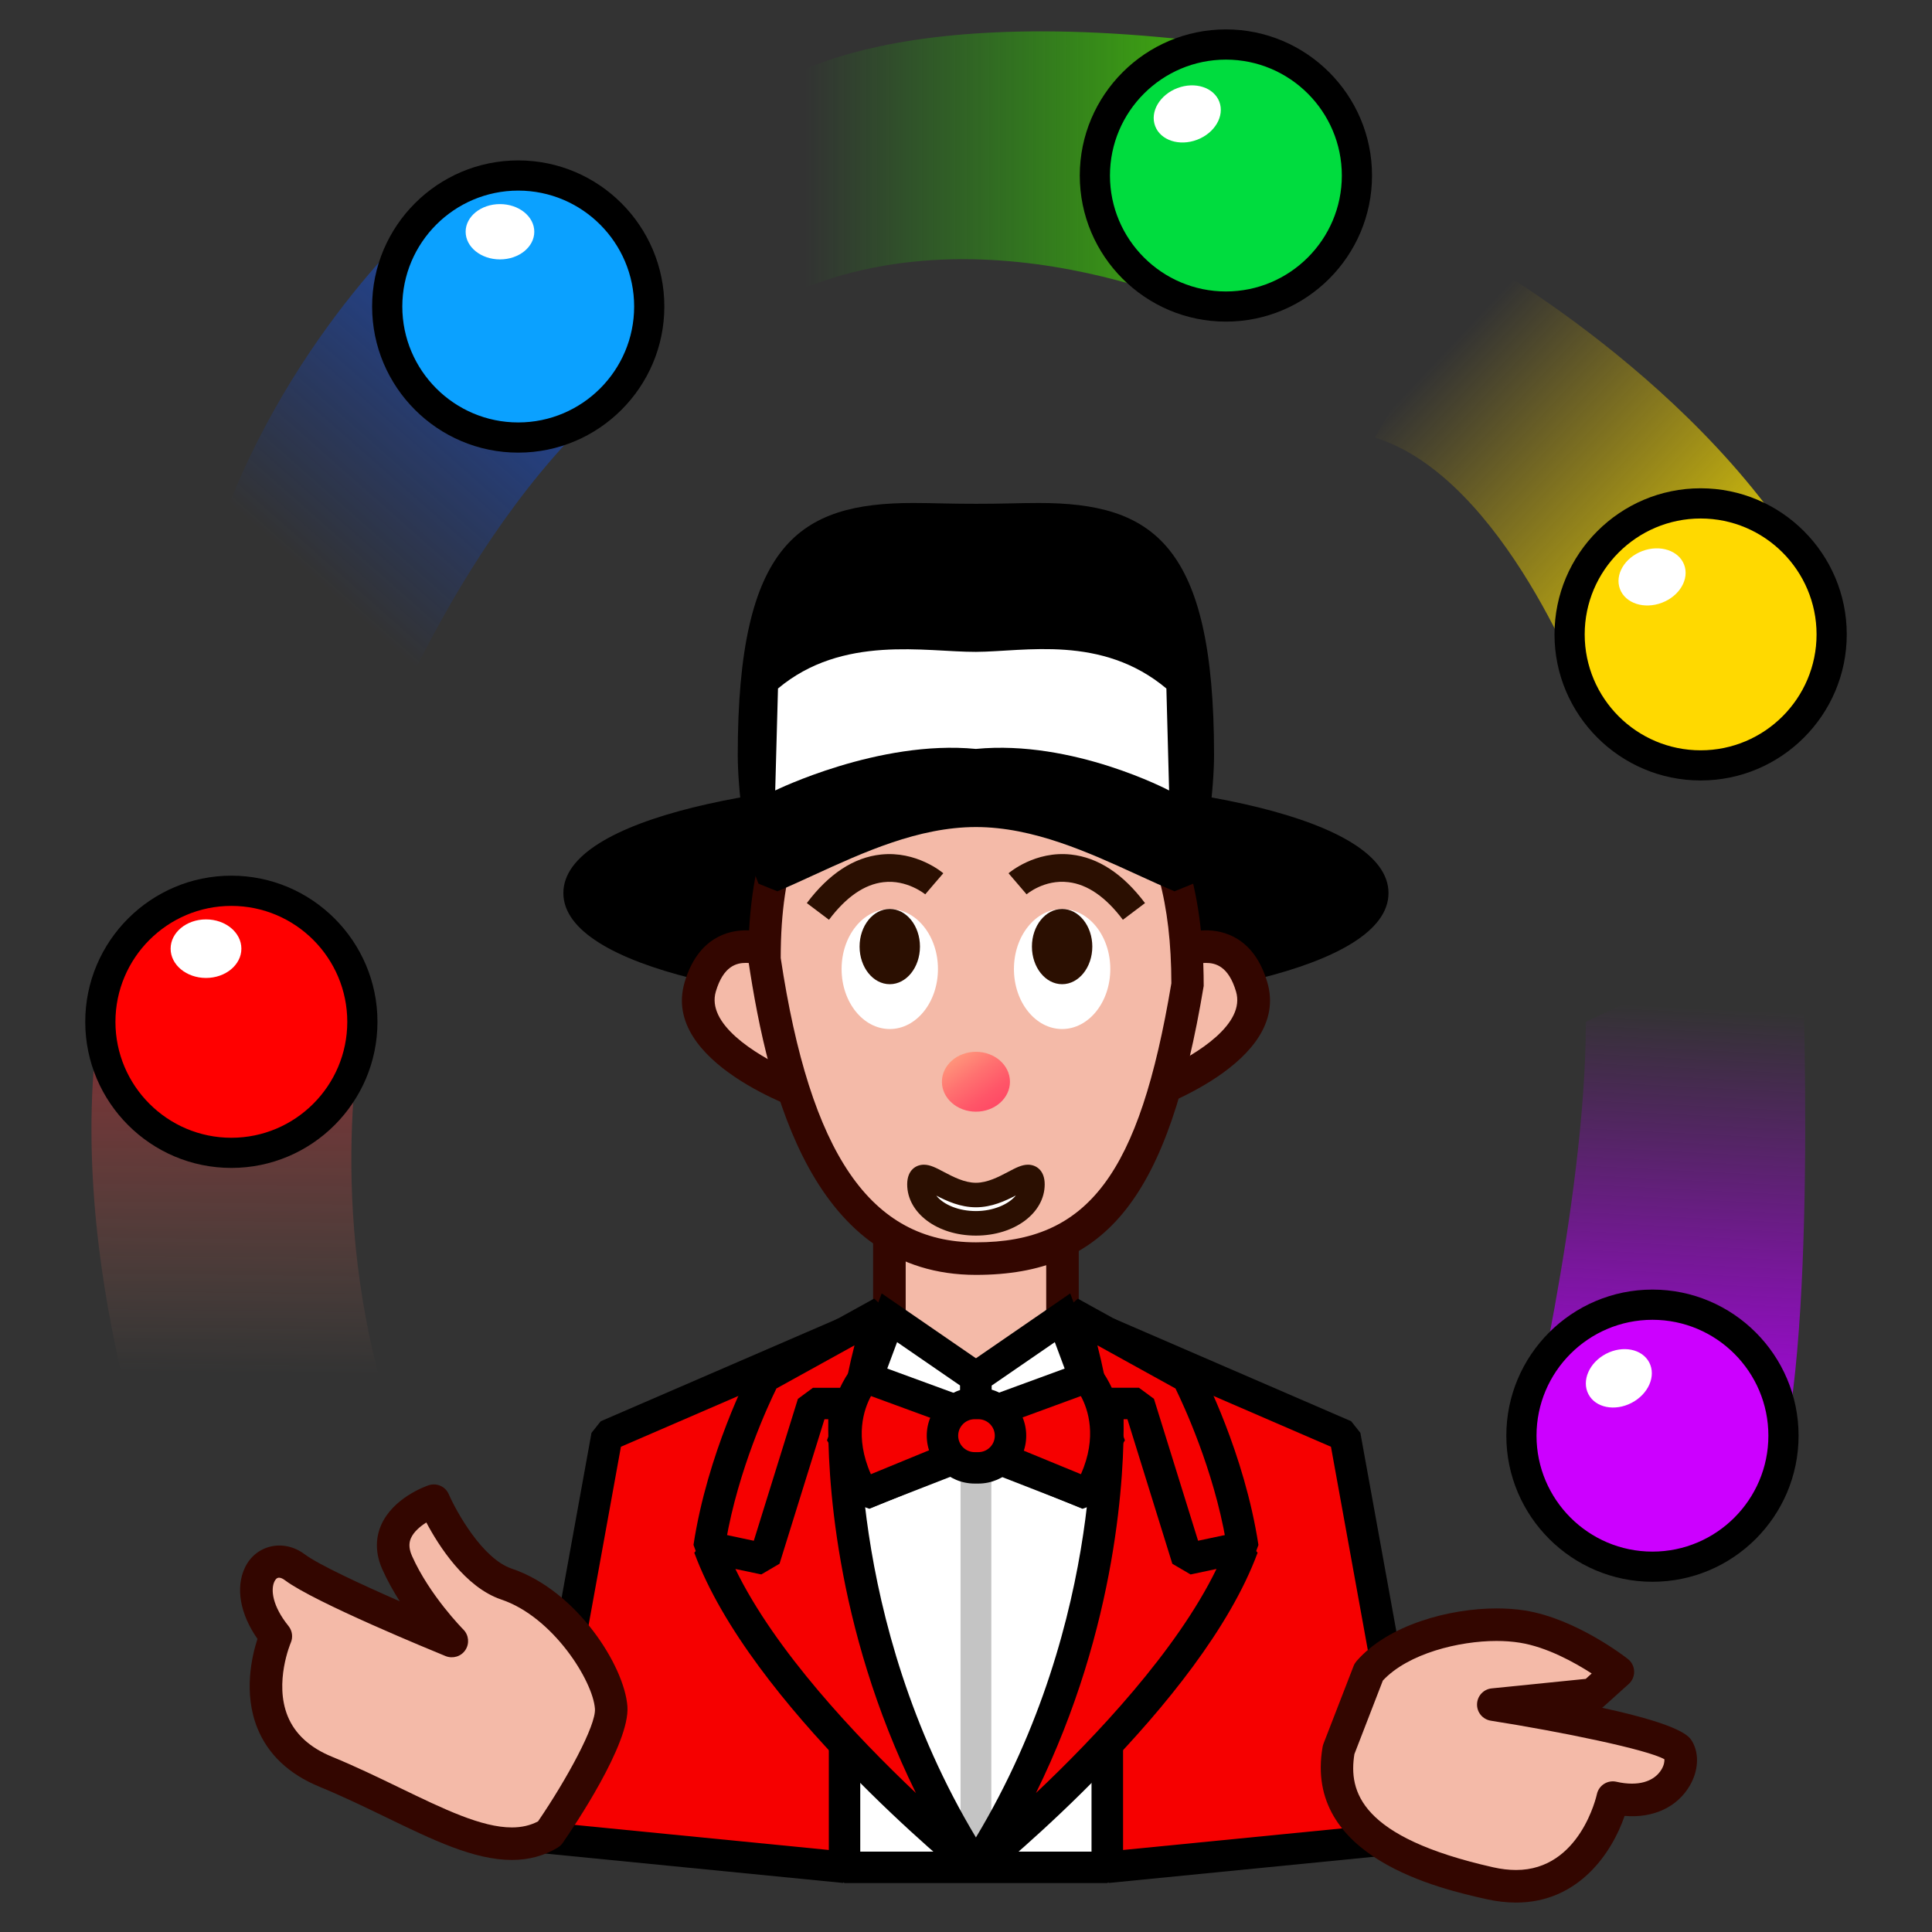 <?xml version="1.0" encoding="UTF-8"?>
<!-- Generated by phantom_svg. -->
<svg width="64px" height="64px" viewBox="0 0 64 64" preserveAspectRatio="none" xmlns="http://www.w3.org/2000/svg" xmlns:xlink="http://www.w3.org/1999/xlink" version="1.1">
  <rect x="0" y="0" width="64" height="64" fill="#333333" stroke="none"/>
  <g>
    <linearGradient id='SVGID_1_' gradientUnits='userSpaceOnUse' x1='55.677' y1='33.354' x2='54.889' y2='49.114'>
      <stop offset='0' style='stop-color:#A400DE;stop-opacity:0'/>
      <stop offset='1' style='stop-color:#BC00FF'/>
    </linearGradient>
    <path style='fill:url(#SVGID_1_);' d='M50.464,48.278c0,0,2.07-8.46,2.07-14.429l7.128-3.394
		c0,0,0.584,12.764-0.644,17.822H50.464z'/>
    <linearGradient id='SVGID_2_' gradientUnits='userSpaceOnUse' x1='47.438' y1='12.088' x2='58.688' y2='22.672'>
      <stop offset='0' style='stop-color:#FFD100;stop-opacity:0'/>
      <stop offset='1' style='stop-color:#FFED00'/>
    </linearGradient>
    <path style='fill:url(#SVGID_2_);' d='M52.537,23.114c0,0-2.701-7.303-6.996-8.62l3.498-5.901
		c0,0,8.172,4.561,11.522,11.447L52.537,23.114z'/>
    <linearGradient id='SVGID_3_' gradientUnits='userSpaceOnUse' x1='26.663' y1='5.774' x2='45.496' y2='5.774'>
      <stop offset='0' style='stop-color:#15DE00;stop-opacity:0'/>
      <stop offset='1' style='stop-color:#5DDE00'/>
    </linearGradient>
    <path style='fill:url(#SVGID_3_);' d='M25.02,3.261c0,0,3.289-3.404,15.591-1.786l-0.163,9.036
		c0,0-8.242-4.084-15.125-0.356L25.02,3.261z'/>
    <linearGradient id='SVGID_4_' gradientUnits='userSpaceOnUse' x1='10.629' y1='19.34' x2='25.545' y2='2.424'>
      <stop offset='0' style='stop-color:#0043FF;stop-opacity:0'/>
      <stop offset='1' style='stop-color:#1F72FF'/>
    </linearGradient>
    <path style='fill:url(#SVGID_4_);' d='M13.89,7.315c0,0-4.988,4.445-7.066,11.611l5.181,7.315
		c0,0,2.83-8.251,8.244-13.033L13.89,7.315z'/>
    <linearGradient id='SVGID_5_' gradientUnits='userSpaceOnUse' x1='8.06' y1='45.502' x2='8.238' y2='30.368'>
      <stop offset='0' style='stop-color:#FFA47F;stop-opacity:0'/>
      <stop offset='0.229' style='stop-color:#FF7764;stop-opacity:0.229'/>
      <stop offset='0.459' style='stop-color:#FF514D;stop-opacity:0.459'/>
      <stop offset='0.671' style='stop-color:#FF353C;stop-opacity:0.671'/>
      <stop offset='0.858' style='stop-color:#FF2533;stop-opacity:0.858'/>
      <stop offset='1' style='stop-color:#FF1F2F'/>
    </linearGradient>
    <path style='opacity:0.5;fill:url(#SVGID_5_);' d='M3.324,33.511l8.667,0.577
		c0,0-1.328,6.437,1.172,13.471L5.651,50.844C5.651,50.844,1.985,41.928,3.324,33.511z'/>
    <g>
      <ellipse cx='32.329' cy='29.584' rx='13.212' ry='3.342'/>
      <path d='M32.329,33.381c-6.791,0-13.667-1.305-13.667-3.797
			c0-2.493,6.876-3.797,13.667-3.797c6.792,0,13.667,1.304,13.667,3.797
			C45.996,32.076,39.121,33.381,32.329,33.381z M32.329,26.697
			c-7.903,0-12.757,1.681-12.757,2.887c0,1.205,4.854,2.887,12.757,2.887
			s12.757-1.682,12.757-2.887C45.086,28.378,40.232,26.697,32.329,26.697z'/>
    </g>
    <g>
      <rect x='27.971' y='46.783' style='fill:#FFFFFF;' width='8.716' height='15.074'/>
      <path d='M36.687,62.378h-8.716l-0.521-0.521V46.783l0.521-0.521h8.716l0.521,0.521
			v15.074L36.687,62.378z M28.491,61.337h7.675V47.304h-7.675V61.337z'/>
    </g>
    <g>
      <g>
        <linearGradient id='SVGID_6_' gradientUnits='userSpaceOnUse' x1='29.149' y1='27.263' x2='35.885' y2='39.652'>
          <stop offset='0' style='stop-color:#F4BAA8'/>
          <stop offset='1' style='stop-color:#F4BAA8'/>
        </linearGradient>
        <path style='fill:url(#SVGID_6_);' d='M38.785,31.68c0,0,2.026-1.19,2.678,1.013
				c0.652,2.203-3.715,3.647-3.715,3.647L38.785,31.68z'/>
        <linearGradient id='SVGID_7_' gradientUnits='userSpaceOnUse' x1='29.149' y1='27.263' x2='35.885' y2='39.652'>
          <stop offset='0' style='stop-color:#F4BAA8'/>
          <stop offset='1' style='stop-color:#F4BAA8'/>
        </linearGradient>
        <path style='fill:url(#SVGID_7_);' d='M25.873,31.68c0,0-2.026-1.19-2.678,1.013
				s3.715,3.647,3.715,3.647L25.873,31.68z'/>
      </g>
    </g>
    <g>
      <g>
        <linearGradient id='SVGID_8_' gradientUnits='userSpaceOnUse' x1='29.442' y1='37.469' x2='35.464' y2='48.544'>
          <stop offset='0' style='stop-color:#F4BAA8'/>
          <stop offset='1' style='stop-color:#F4BAA8'/>
        </linearGradient>
        <rect x='29.462' y='38.774' style='fill:url(#SVGID_8_);' width='5.734' height='8.009'/>
      </g>
    </g>
    <g>
      <path style='fill:#330600;' d='M37.015,37.15l1.295-5.817l0.202-0.119
			c0.069-0.04,0.694-0.396,1.437-0.396c0.569,0,1.59,0.224,2.032,1.721
			c0.791,2.674-3.864,4.247-4.063,4.313L37.015,37.15z M39.255,32.052
			l-0.758,3.405c1.197-0.554,2.764-1.547,2.448-2.611
			c-0.251-0.85-0.689-0.948-0.997-0.948
			C39.685,31.897,39.425,31.982,39.255,32.052z'/>
      <path style='fill:#330600;' d='M27.644,37.15l-0.902-0.298
			c-0.199-0.066-4.854-1.64-4.063-4.313c0.443-1.497,1.464-1.721,2.032-1.721
			c0.742,0,1.368,0.355,1.437,0.396l0.202,0.119L27.644,37.15z M24.71,31.897
			c-0.308,0-0.746,0.099-0.997,0.948c-0.314,1.064,1.251,2.058,2.448,2.611
			l-0.758-3.405C25.234,31.981,24.976,31.897,24.71,31.897z'/>
    </g>
    <g>
      <path style='fill:#330600;' d='M35.735,47.322h-6.812v-9.087h6.812V47.322z M30.002,46.244h4.655
			v-6.931h-4.655V46.244z'/>
    </g>
    <linearGradient id='SVGID_9_' gradientUnits='userSpaceOnUse' x1='27.42' y1='23.056' x2='38.207' y2='42.894'>
      <stop offset='0' style='stop-color:#F4BAA8'/>
      <stop offset='1' style='stop-color:#F4BAA8'/>
    </linearGradient>
    <path style='fill:url(#SVGID_9_);' d='M39.335,32.661c-1.113,6.646-2.975,9.032-7.006,9.032
		c-4.032,0-6.055-3.602-7.007-9.96c0-6.173,2.941-7.574,6.974-7.574
		C36.327,24.159,39.335,26.3,39.335,32.661z'/>
    <path style='fill:#330600;' d='M32.329,42.232c-5.36,0-6.87-5.946-7.54-10.419
		c-0.006-7.271,4.009-8.193,7.507-8.193c3.457,0,7.578,1.568,7.578,9.041
		C38.709,39.663,36.666,42.232,32.329,42.232z M32.296,24.699
		c-3.342,0-6.434,0.852-6.434,7.034c0.978,6.49,2.974,9.421,6.467,9.421
		c3.718,0,5.412-2.246,6.474-8.582C38.796,27.304,36.669,24.699,32.296,24.699z'/>
    <linearGradient id='SVGID_10_' gradientUnits='userSpaceOnUse' x1='31.552' y1='34.737' x2='33.371' y2='37.305'>
      <stop offset='0' style='stop-color:#FFA47F'/>
      <stop offset='0.086' style='stop-color:#FF967B'/>
      <stop offset='0.358' style='stop-color:#FF7170'/>
      <stop offset='0.61' style='stop-color:#FF5568'/>
      <stop offset='0.832' style='stop-color:#FF4564'/>
      <stop offset='1' style='stop-color:#FF3F62'/>
    </linearGradient>
    <ellipse style='fill:url(#SVGID_10_);' cx='32.329' cy='35.834' rx='1.127' ry='0.992'/>
    <g>
      <line style='fill:#FFFFFF;' x1='32.329' y1='46.902' x2='32.329' y2='61.739'/>
      <rect x='31.819' y='46.902' style='fill:#C4C4C4;' width='1.02' height='14.837'/>
    </g>
    <g>
      <g>
        <g>
          <polygon style='fill:#F60000;' points='46.96,60.844 44.552,47.559 36.683,44.154 
					36.683,61.857 				'/>
          <path d='M36.733,62.375l-0.571-0.518v-17.703l0.728-0.478l7.869,3.404l0.305,0.385
					l2.408,13.285l-0.461,0.61L36.733,62.375z M37.203,44.946v16.337l9.145-0.902
					l-2.258-12.455L37.203,44.946z'/>
        </g>
        <g>
          <path style='fill:#F60000;' d='M35.45,43.474l3.881,2.145c0,0,1.385,2.646,1.84,5.638
					l-3.902,3.382C37.269,54.638,36.513,45.837,35.45,43.474z'/>
          <path d='M37.609,55.031L36.75,54.683c-0.008-0.088-0.76-8.739-1.774-10.996
					l0.727-0.668l3.881,2.145l0.209,0.214c0.059,0.111,1.431,2.759,1.894,5.801
					l-0.174,0.472L37.609,55.031z M36.353,44.566
					c0.661,2.57,1.145,7.018,1.341,9.015l2.917-2.528
					c-0.412-2.379-1.403-4.509-1.672-5.058L36.353,44.566z'/>
        </g>
        <g>
          <path style='fill:#F60000;' d='M36.683,46.492c0,0,0.521,7.82-4.357,15.365
					c0,0,7.023-5.659,8.846-10.602l-1.84,0.391l-1.602-5.154H36.683z'/>
          <path d='M32.652,62.263l-0.764-0.688c4.73-7.315,4.28-14.972,4.274-15.049
					l0.52-0.555h1.047l0.497,0.366L39.688,51.039l1.375-0.292l0.597,0.688
					C39.809,56.455,32.943,62.028,32.652,62.263z M37.221,47.013
					c0.021,1.671-0.165,6.817-2.903,12.382c1.964-1.857,4.663-4.707,5.98-7.422
					l-0.858,0.183l-0.605-0.354l-1.487-4.788H37.221z'/>
        </g>
      </g>
      <g>
        <g>
          <polygon style='fill:#F60000;' points='17.698,60.844 20.105,47.559 27.976,44.154 
					27.976,61.857 				'/>
          <path d='M27.925,62.375l-10.277-1.014l-0.461-0.61L19.594,47.466l0.306-0.385
					l7.87-3.404l0.727,0.478v17.703L27.925,62.375z M18.312,60.381l9.144,0.902V44.946
					l-6.887,2.979L18.312,60.381z'/>
        </g>
        <g>
          <path style='fill:#F60000;' d='M29.207,43.474l-3.881,2.145c0,0-1.384,2.646-1.839,5.638
					l3.902,3.382C27.39,54.638,28.145,45.837,29.207,43.474z'/>
          <path d='M27.049,55.031l-3.902-3.382l-0.174-0.472
					c0.463-3.042,1.835-5.689,1.893-5.801l0.21-0.214l3.881-2.145l0.726,0.668
					c-1.015,2.257-1.766,10.908-1.773,10.996L27.049,55.031z M24.048,51.053
					l2.918,2.528c0.194-1.997,0.679-6.444,1.34-9.015l-2.586,1.429
					C25.45,46.544,24.46,48.674,24.048,51.053z'/>
        </g>
        <g>
          <path style='fill:#F60000;' d='M27.976,46.492c0,0-0.521,7.82,4.357,15.365
					c0,0-7.024-5.659-8.846-10.602l1.839,0.391l1.603-5.154H27.976z'/>
          <path d='M32.007,62.263c-0.291-0.234-7.158-5.808-9.008-10.827l0.597-0.688
					l1.375,0.292l1.461-4.701l0.497-0.366h1.047l0.52,0.555
					c-0.005,0.076-0.445,7.747,4.275,15.049L32.007,62.263z M24.36,51.974
					c1.317,2.715,4.018,5.564,5.981,7.422c-2.738-5.564-2.925-10.712-2.903-12.383
					H27.312l-1.489,4.788L25.219,52.155L24.36,51.974z'/>
        </g>
      </g>
    </g>
    <g>
      <g>
        <polygon style='fill:#FFFFFF;' points='32.329,45.626 29.462,43.652 27.971,47.657 
				28.993,49.332 32.329,48.032 			'/>
        <path d='M28.776,49.975l-1.381-2.262l1.812-4.867l3.643,2.507v3.035L28.776,49.975z
				 M28.547,47.602l0.664,1.088l2.598-1.013v-1.777l-2.092-1.44L28.547,47.602z'/>
      </g>
      <g>
        <polygon style='fill:#FFFFFF;' points='32.329,45.626 35.196,43.652 36.687,47.657 
				35.665,49.332 32.329,48.032 			'/>
        <path d='M35.882,49.976l-4.073-1.588v-3.035l3.643-2.507l1.812,4.867L35.882,49.976
				z M32.85,47.677l2.599,1.012l0.662-1.087l-1.169-3.142l-2.092,1.439V47.677z'/>
      </g>
    </g>
    <g>
      <path style='fill:#F60000;' d='M28.65,45.618c0,0-1.376,1.54-0.049,3.881l3.637-1.495
			v-1.07L28.65,45.618z'/>
      <path d='M28.8,49.98l-0.65-0.225c-1.494-2.636,0.047-4.41,0.113-4.484
			l0.567-0.142l3.588,1.315l0.341,0.488v1.07l-0.322,0.481L28.8,49.98z
			 M28.853,46.246c-0.236,0.435-0.552,1.348-0.004,2.589l2.869-1.18V47.297
			L28.853,46.246z'/>
    </g>
    <g>
      <path style='fill:#F60000;' d='M36.008,45.618c0,0,1.375,1.54,0.048,3.881l-3.637-1.495v-1.07
			L36.008,45.618z'/>
      <path d='M35.857,49.98l-3.636-1.495l-0.323-0.481v-1.07l0.342-0.488l3.589-1.315
			l0.566,0.142c0.066,0.074,1.606,1.849,0.113,4.484L35.857,49.98z M32.939,47.655
			l2.869,1.18c0.547-1.24,0.234-2.152-0.003-2.589l-2.866,1.051V47.655z'/>
    </g>
    <g>
      <path style='fill:#F60000;' d='M33.475,47.559c0,0.589-0.478,1.065-1.065,1.065h-0.122
			c-0.59,0-1.066-0.477-1.066-1.065l0,0c0-0.588,0.477-1.066,1.066-1.066h0.122
			C32.997,46.492,33.475,46.971,33.475,47.559L33.475,47.559z'/>
      <path d='M32.409,49.145h-0.122c-0.875,0-1.587-0.712-1.587-1.586
			c0-0.875,0.712-1.587,1.587-1.587h0.122c0.875,0,1.586,0.712,1.586,1.587
			C33.995,48.433,33.284,49.145,32.409,49.145z M32.287,47.013
			c-0.301,0-0.546,0.245-0.546,0.546s0.245,0.545,0.546,0.545h0.122
			c0.301,0,0.545-0.244,0.545-0.545s-0.244-0.546-0.545-0.546H32.287z'/>
    </g>
    <g>
      <g>
        <path style='fill:#2B0F01;' d='M37.197,30.469c-0.567-0.755-1.175-1.174-1.805-1.246
				c-0.8-0.098-1.38,0.398-1.385,0.403l-0.598-0.698
				c0.035-0.03,0.887-0.75,2.069-0.62c0.897,0.097,1.723,0.638,2.452,1.608
				L37.197,30.469z'/>
        <ellipse style='fill:#FFFFFF;' cx='35.184' cy='32.1' rx='1.596' ry='1.988'/>
        <ellipse style='fill:#2B0F01;' cx='35.184' cy='31.357' rx='1' ry='1.246'/>
      </g>
      <g>
        <path style='fill:#2B0F01;' d='M27.461,30.469l-0.734-0.553
				c0.73-0.971,1.555-1.512,2.452-1.608c1.182-0.128,2.034,0.59,2.069,0.62
				l-0.6,0.696l0.3-0.348l-0.298,0.35c-0.006-0.005-0.605-0.496-1.384-0.403
				C28.636,29.295,28.028,29.714,27.461,30.469z'/>
        <ellipse style='fill:#FFFFFF;' cx='29.475' cy='32.1' rx='1.596' ry='1.988'/>
        <ellipse style='fill:#2B0F01;' cx='29.475' cy='31.357' rx='1' ry='1.246'/>
      </g>
    </g>
    <g>
      <path style='fill:#FFFFFF;' d='M34.201,39.232c0,0.714-0.839,1.292-1.872,1.292
			c-1.034,0-1.872-0.578-1.872-1.292c0-0.713,0.838,0.354,1.872,0.354
			C33.362,39.587,34.201,38.52,34.201,39.232z'/>
      <path style='fill:#2B0F01;' d='M32.329,40.931c-1.277,0-2.277-0.746-2.277-1.698
			c0-0.48,0.298-0.651,0.553-0.651c0.208,0,0.407,0.105,0.659,0.239
			c0.305,0.16,0.684,0.36,1.065,0.36s0.761-0.2,1.064-0.36
			c0.253-0.134,0.452-0.239,0.66-0.239c0.255,0,0.554,0.171,0.554,0.651
			C34.607,40.185,33.606,40.931,32.329,40.931z M31.016,39.606
			c0.241,0.305,0.746,0.512,1.313,0.512c0.566,0,1.082-0.218,1.323-0.518
			c-0.35,0.183-0.802,0.393-1.323,0.393C31.812,39.993,31.364,39.787,31.016,39.606z'/>
    </g>
    <g>
      <path d='M32.329,26.92c2.51,0,4.838,1.355,6.764,2.167
			c0.413-0.978,0.648-2.938,0.648-4.077c0-8.777-3.318-7.84-7.411-7.84
			c-4.094,0-7.413-0.938-7.413,7.84c0,1.14,0.235,3.1,0.649,4.077
			C27.492,28.275,29.819,26.92,32.329,26.92z'/>
      <path d='M38.907,29.526c-0.39-0.164-0.796-0.351-1.217-0.543
			c-1.621-0.743-3.458-1.586-5.361-1.586c-1.902,0-3.738,0.842-5.359,1.585
			c-0.421,0.193-0.827,0.38-1.218,0.544l-0.625-0.253
			c-0.469-1.106-0.688-3.198-0.688-4.264c0-7.016,2.044-8.347,5.815-8.347
			c0.325,0,0.659,0.008,1.001,0.015c0.701,0.016,1.447,0.016,2.148,0
			c0.342-0.007,0.676-0.015,1.001-0.015c3.771,0,5.813,1.331,5.813,8.347
			c0,1.064-0.218,3.156-0.687,4.263L38.907,29.526z M30.255,17.619
			c-2.936,0-4.86,0.514-4.86,7.391c0,1.002,0.177,2.48,0.453,3.434
			c0.236-0.104,0.478-0.216,0.725-0.329c1.709-0.783,3.646-1.672,5.757-1.672
			s4.05,0.889,5.759,1.673c0.246,0.112,0.487,0.224,0.723,0.328
			c0.276-0.953,0.453-2.432,0.453-3.434c0-7.623-2.418-7.447-5.84-7.377
			c-0.714,0.015-1.474,0.015-2.188,0C30.9,17.626,30.573,17.619,30.255,17.619z'/>
    </g>
    <linearGradient id='SVGID_11_' gradientUnits='userSpaceOnUse' x1='46.921' y1='53.055' x2='52.557' y2='63.42'>
      <stop offset='0' style='stop-color:#F4BAA8'/>
      <stop offset='1' style='stop-color:#F4BAA8'/>
    </linearGradient>
    <path style='fill:url(#SVGID_11_);' d='M45.343,55.383c1.083-1.25,3.499-1.75,5.083-1.5
		s3.167,1.5,3.167,1.5l-0.833,0.75l-3.292,0.334c0,0,5.792,0.913,6.125,1.498
		s-0.334,2.002-2.167,1.585c0,0-0.75,3.583-4.083,2.833s-5.417-2.003-5-4.418
		L45.343,55.383z'/>
    <linearGradient id='SVGID_12_' gradientUnits='userSpaceOnUse' x1='10.635' y1='49.22' x2='18.203' y2='63.138'>
      <stop offset='0' style='stop-color:#F4BAA8'/>
      <stop offset='1' style='stop-color:#F4BAA8'/>
    </linearGradient>
    <path style='fill:url(#SVGID_12_);' d='M20.246,56.565c-0.083-1.16-1.576-3.457-3.467-4.093
		c-1.418-0.478-2.408-2.762-2.408-2.762s-1.846,0.63-1.216,2.048
		s1.812,2.601,1.812,2.601s-4.255-1.733-5.2-2.442s-1.97,0.63-0.631,2.285
		c0,0-1.418,3.227,1.655,4.489c3.072,1.262,5.593,3.152,7.405,2.05
		C18.197,60.741,20.325,57.669,20.246,56.565z'/>
    <path style='fill:#330600;' d='M50.222,63.025c-0.318,0-0.654-0.039-0.997-0.116
		c-1.496-0.337-6.048-1.361-5.413-5.036c0.006-0.035,0.016-0.069,0.028-0.104
		l1-2.582c0.022-0.058,0.055-0.111,0.095-0.158
		c1.047-1.208,3.085-1.748,4.64-1.748c0.33,0,0.646,0.022,0.936,0.068
		c1.704,0.27,3.349,1.555,3.417,1.609c0.125,0.099,0.2,0.247,0.205,0.406
		s-0.06,0.312-0.178,0.419l-0.833,0.75c-0.017,0.014-0.033,0.027-0.05,0.039
		c2.682,0.583,2.896,0.958,2.99,1.125c0.232,0.407,0.2,0.965-0.085,1.453
		c-0.409,0.705-1.2,1.086-2.16,1.004C53.406,61.355,52.308,63.025,50.222,63.025z
		 M44.866,58.108c-0.196,1.231,0.184,2.755,4.595,3.748
		c0.266,0.06,0.521,0.09,0.761,0.09c2.126,0,2.671-2.482,2.676-2.507
		c0.03-0.142,0.115-0.266,0.237-0.344c0.121-0.078,0.269-0.104,0.411-0.072
		c0.181,0.042,0.354,0.062,0.513,0.062c0.61,0,0.877-0.294,0.981-0.47
		c0.087-0.146,0.101-0.271,0.095-0.338C54.573,57.959,51.771,57.376,49.384,57
		c-0.268-0.043-0.463-0.277-0.455-0.548c0.007-0.271,0.215-0.495,0.484-0.522
		l3.117-0.315l0.197-0.179c-0.56-0.361-1.484-0.878-2.386-1.02
		c-0.238-0.038-0.497-0.057-0.768-0.057c-1.237,0-2.923,0.411-3.764,1.311
		L44.866,58.108z'/>
    <path style='fill:#330600;' d='M16.956,61.613L16.956,61.613
		c-1.252,0-2.608-0.657-4.178-1.418c-0.703-0.34-1.431-0.692-2.191-1.005
		c-1.015-0.417-1.708-1.071-2.061-1.944c-0.471-1.169-0.18-2.396,0.003-2.955
		c-0.577-0.828-0.733-1.696-0.414-2.365c0.356-0.746,1.274-0.965,1.976-0.44
		c0.456,0.342,1.871,0.998,3.152,1.559c-0.21-0.328-0.413-0.688-0.581-1.066
		c-0.222-0.5-0.235-1.004-0.037-1.457c0.391-0.896,1.452-1.279,1.572-1.32
		c0.268-0.089,0.558,0.038,0.669,0.296c0.25,0.574,1.113,2.138,2.086,2.465
		c2.159,0.727,3.736,3.229,3.832,4.566c0.089,1.23-1.77,3.982-2.144,4.521
		c-0.043,0.062-0.099,0.114-0.163,0.153
		C18.03,61.475,17.518,61.613,16.956,61.613z M9.242,52.263
		c-0.076,0-0.125,0.069-0.152,0.128c-0.124,0.26-0.076,0.801,0.467,1.473
		c0.126,0.155,0.154,0.37,0.075,0.555c-0.006,0.013-0.557,1.312-0.102,2.431
		c0.24,0.59,0.733,1.043,1.467,1.344c0.791,0.325,1.533,0.685,2.251,1.032
		c1.451,0.702,2.704,1.31,3.708,1.31l0,0c0.326,0,0.61-0.066,0.867-0.2
		c0.95-1.391,1.925-3.18,1.885-3.73c-0.066-0.927-1.39-3.044-3.101-3.619
		c-1.202-0.405-2.077-1.784-2.484-2.553c-0.205,0.129-0.417,0.307-0.511,0.522
		c-0.047,0.11-0.095,0.29,0.036,0.586c0.58,1.305,1.689,2.427,1.701,2.438
		c0.181,0.182,0.209,0.466,0.067,0.68s-0.414,0.295-0.653,0.201
		c-0.441-0.181-4.347-1.781-5.32-2.511C9.369,52.293,9.298,52.263,9.242,52.263z'/>
    <g>
      <circle style='fill:#FF0000;' cx='7.664' cy='33.85' r='4.34'/>
      <path d='M7.664,38.689c-2.669,0-4.84-2.171-4.84-4.84s2.171-4.841,4.84-4.841
			c2.668,0,4.84,2.172,4.84,4.841S10.332,38.689,7.664,38.689z M7.664,30.009
			c-2.117,0-3.84,1.723-3.84,3.841c0,2.117,1.723,3.84,3.84,3.84
			s3.84-1.723,3.84-3.84C11.504,31.731,9.781,30.009,7.664,30.009z'/>
    </g>
    <g>
      <circle style='fill:#0BA1FF;' cx='17.167' cy='10.154' r='4.34'/>
      <path d='M17.167,14.994c-2.669,0-4.84-2.171-4.84-4.84s2.171-4.84,4.84-4.84
			s4.84,2.171,4.84,4.84S19.836,14.994,17.167,14.994z M17.167,6.314
			c-2.117,0-3.84,1.723-3.84,3.84s1.723,3.84,3.84,3.84
			s3.84-1.723,3.84-3.84S19.284,6.314,17.167,6.314z'/>
    </g>
    <g>
      <circle style='fill:#00DC3E;' cx='40.61' cy='5.815' r='4.34'/>
      <path d='M40.61,10.654c-2.669,0-4.841-2.171-4.841-4.839
			c0-2.669,2.172-4.841,4.841-4.841s4.84,2.172,4.84,4.841
			C45.45,8.483,43.279,10.654,40.61,10.654z M40.61,1.975
			c-2.118,0-3.841,1.723-3.841,3.841c0,2.116,1.723,3.839,3.841,3.839
			c2.117,0,3.84-1.723,3.84-3.839C44.45,3.697,42.728,1.975,40.61,1.975z'/>
    </g>
    <g>
      <circle style='fill:#FFD900;' cx='56.335' cy='21.016' r='4.34'/>
      <path d='M56.336,25.854c-2.669,0-4.841-2.171-4.841-4.839
			c0-2.669,2.172-4.84,4.841-4.84s4.84,2.171,4.84,4.84
			C61.176,23.684,59.005,25.854,56.336,25.854z M56.336,17.176
			c-2.118,0-3.841,1.723-3.841,3.84s1.723,3.839,3.841,3.839
			c2.117,0,3.84-1.722,3.84-3.839S58.453,17.176,56.336,17.176z'/>
    </g>
    <g>
      <circle style='fill:#CC00FF;' cx='54.74' cy='47.559' r='4.34'/>
      <path d='M54.74,52.398c-2.669,0-4.841-2.171-4.841-4.84
			c0-2.668,2.172-4.839,4.841-4.839s4.84,2.171,4.84,4.839
			C59.58,50.228,57.409,52.398,54.74,52.398z M54.74,43.72
			c-2.118,0-3.841,1.722-3.841,3.839s1.723,3.84,3.841,3.84
			c2.117,0,3.84-1.723,3.84-3.84S56.857,43.72,54.74,43.72z'/>
    </g>
    <ellipse style='fill:#FFFFFF;' cx='6.824' cy='31.426' rx='1.172' ry='0.97'/>
    <ellipse style='fill:#FFFFFF;' cx='16.562' cy='7.677' rx='1.137' ry='0.916'/>
    <ellipse transform='matrix(0.935 -0.354 0.354 0.935 1.22 14.183)' style='fill:#FFFFFF;' cx='39.335' cy='3.76' rx='1.137' ry='0.916'/>
    <ellipse transform='matrix(0.935 -0.354 0.354 0.935 -3.214 20.637)' style='fill:#FFFFFF;' cx='54.74' cy='19.093' rx='1.137' ry='0.916'/>
    <ellipse transform='matrix(0.887 -0.462 0.462 0.887 -15.018 29.971)' style='fill:#FFFFFF;' cx='53.628' cy='45.619' rx='1.136' ry='0.916'/>
    <path style='fill:#FFFFFF;' d='M38.638,22.808c-2.139-1.793-4.702-1.221-6.309-1.214
		c-1.667,0.006-4.419-0.579-6.557,1.214l-0.092,3.377c0,0,3.432-1.688,6.648-1.376
		c3.217-0.312,6.4,1.376,6.4,1.376L38.638,22.808z'/>
  </g>
</svg>